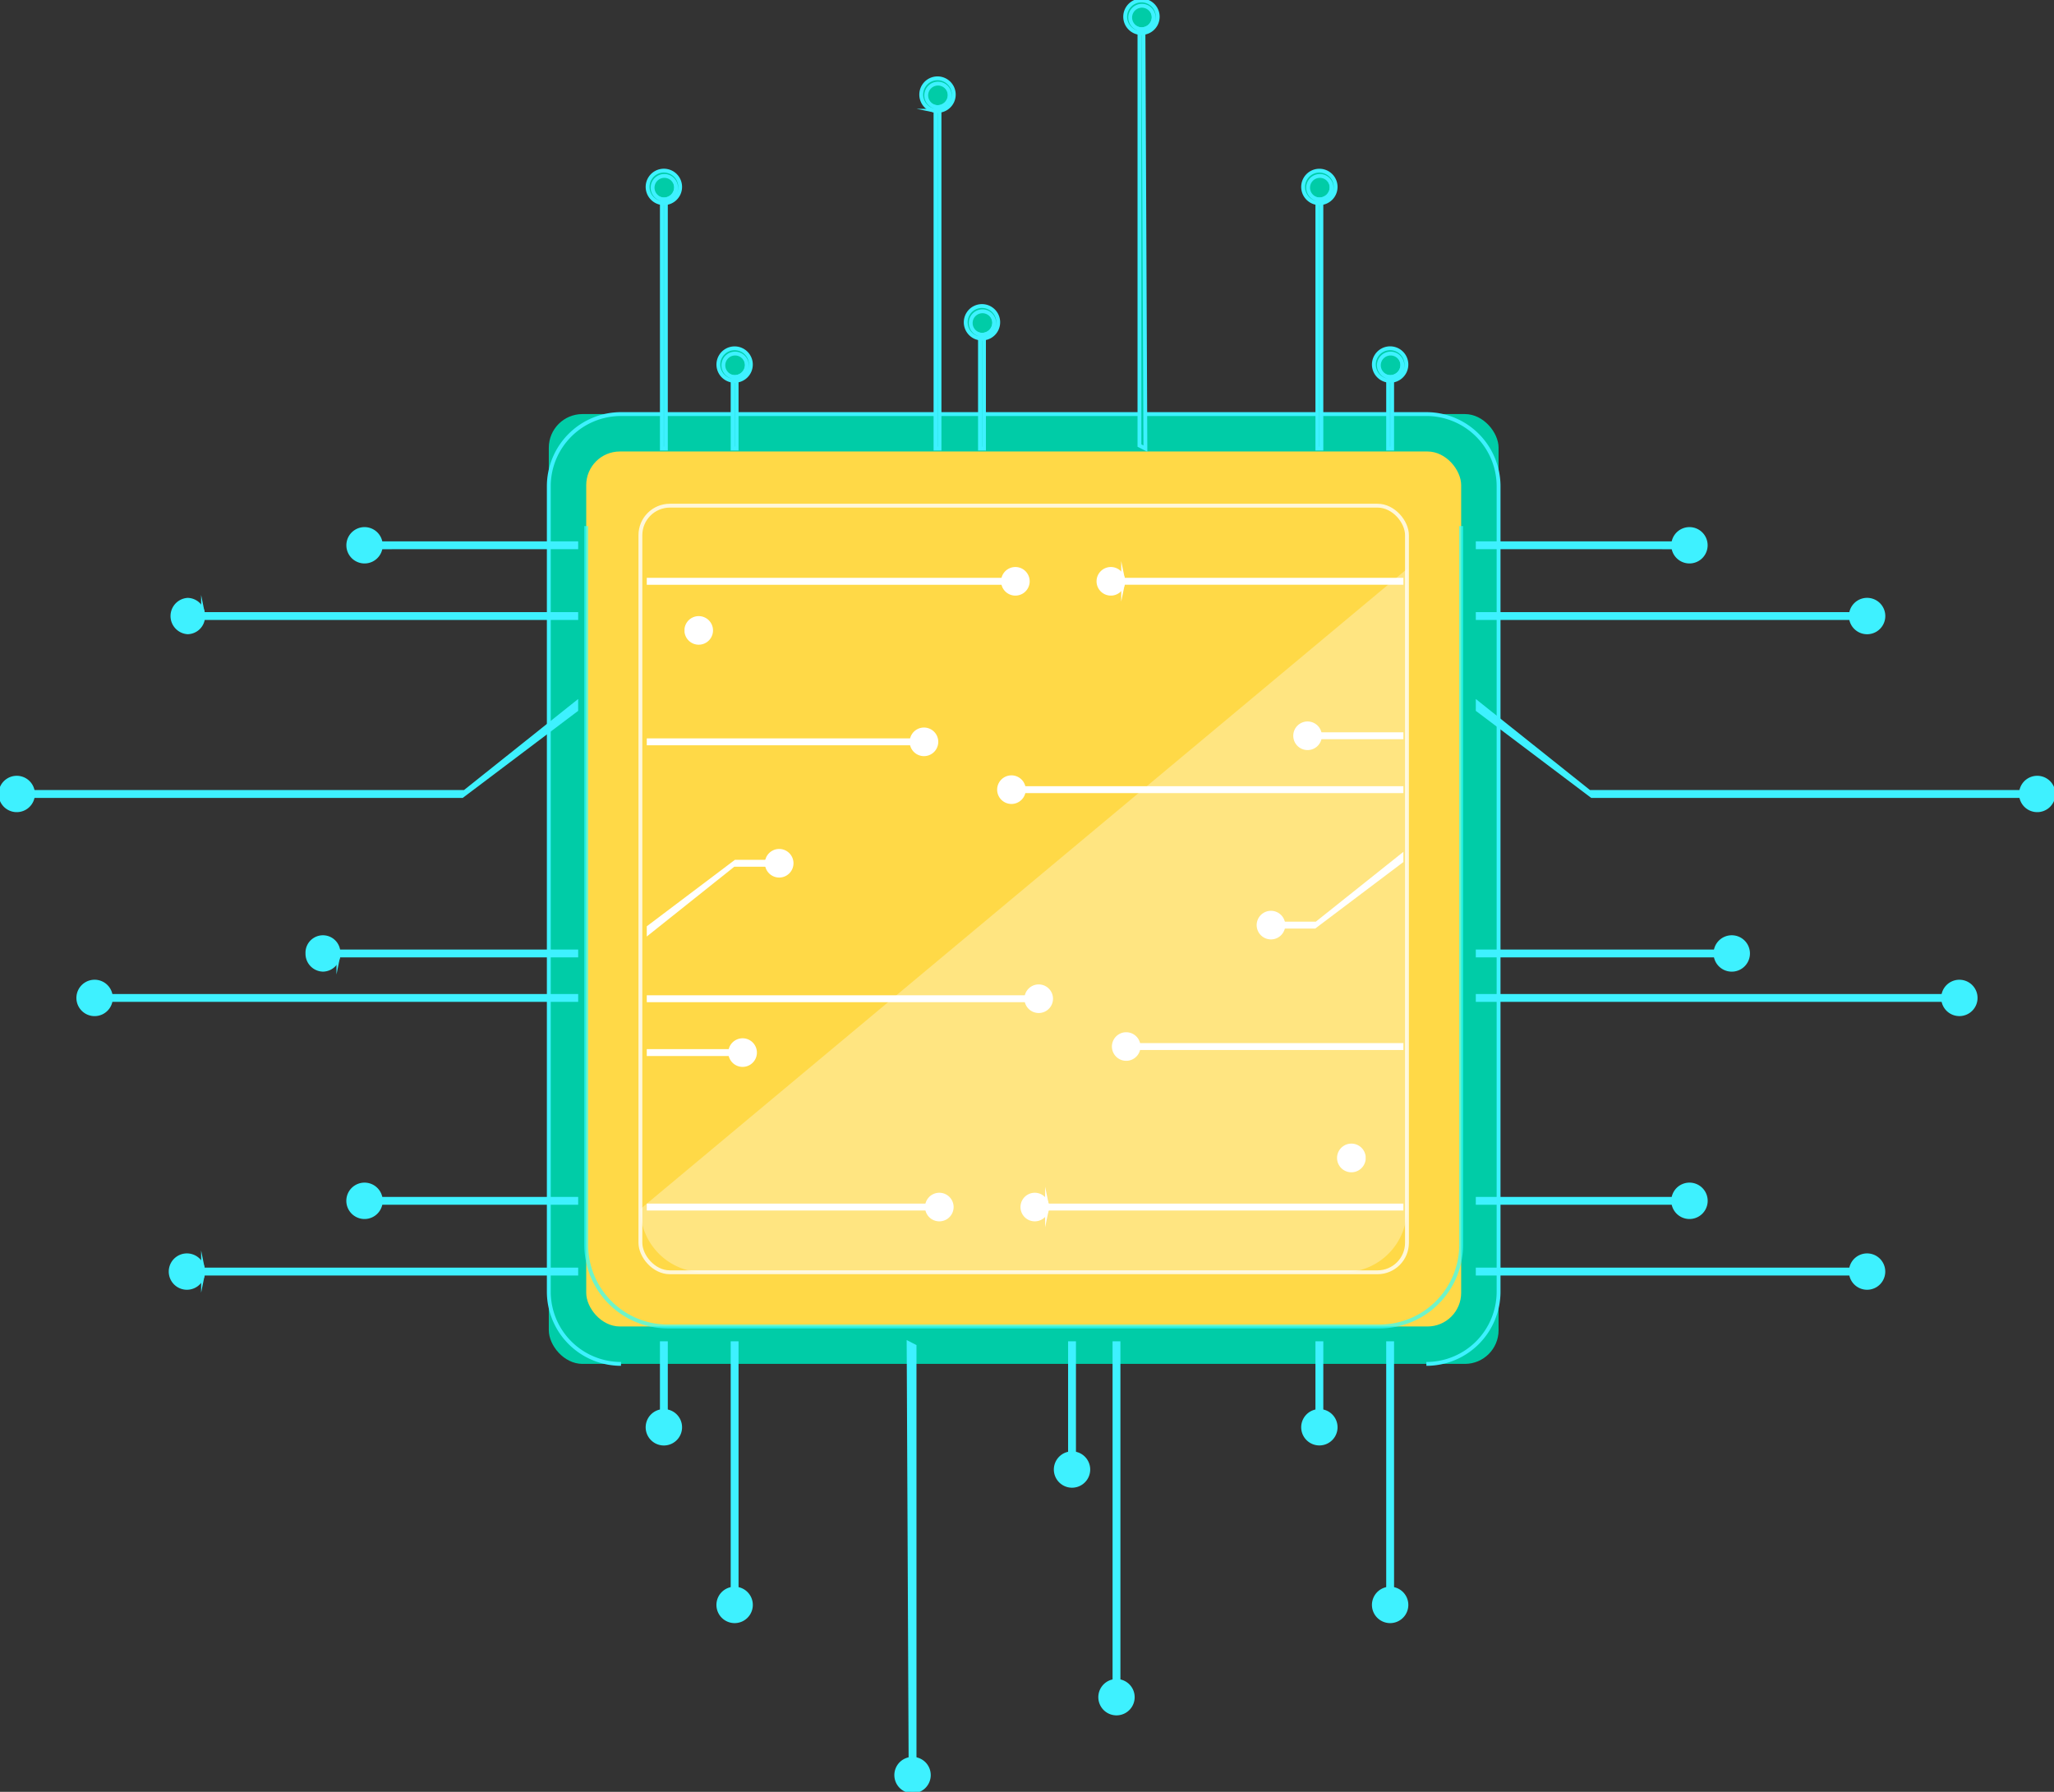 <svg xmlns="http://www.w3.org/2000/svg" width="479.83" height="418.561" viewBox="0 0 479.83 418.561">
  <rect x="0" y="0" width="479.83" height="418.561" fill="#333333" stroke="none"/>
  <g id="Grupo_54924" data-name="Grupo 54924" transform="translate(-239.011 -252.141)">
    <g id="Grupo_54913" data-name="Grupo 54913" transform="translate(367.215 348.866)">
      <rect id="Rectángulo_7303" data-name="Rectángulo 7303" width="221.874" height="221.874" rx="7.859" transform="translate(0.001)" fill="#00cca7"/>
      <path id="Trazado_103691" data-name="Trazado 103691" d="M315.848,519.315a16.87,16.87,0,0,1-16.872-16.87V314.312a16.87,16.87,0,0,1,16.872-16.87H503.981a16.87,16.87,0,0,1,16.87,16.87V502.445a16.87,16.87,0,0,1-16.87,16.87" transform="translate(-298.976 -297.441)" fill="none" stroke="#3ef1ff" stroke-miterlimit="10" stroke-width="0.901" opacity="0.997"/>
      <rect id="Rectángulo_7304" data-name="Rectángulo 7304" width="204.394" height="204.394" rx="7.859" transform="translate(8.741 8.74)" fill="#ffd947"/>
      <path id="Trazado_103692" data-name="Trazado 103692" d="M308.945,463.811a14.782,14.782,0,0,0,14.781,14.782H473.239a14.782,14.782,0,0,0,14.782-14.782V314.3Z" transform="translate(-287.546 -278.117)" fill="#ffe581"/>
      <path id="Trazado_103693" data-name="Trazado 103693" d="M507.441,309.632V477.513A19.085,19.085,0,0,1,488.356,496.6H322.133a19.085,19.085,0,0,1-19.085-19.085V309.632" transform="translate(-294.307 -283.464)" fill="none" stroke="#3ff" stroke-miterlimit="10" stroke-width="0.901" opacity="0.7"/>
      <rect id="Rectángulo_7305" data-name="Rectángulo 7305" width="179.076" height="179.076" rx="6.886" transform="translate(21.4 21.399)" fill="none" stroke="#fff" stroke-miterlimit="10" stroke-width="0.901" opacity="0.79"/>
    </g>
    <g id="Grupo_54915" data-name="Grupo 54915" transform="translate(239.462 375.725)">
      <path id="Trazado_103694" data-name="Trazado 103694" d="M276.079,356.855a2.331,2.331,0,0,0,0-.934h55.565v.934Z" transform="translate(-197.477 -257.248)" fill="#3ef1ff" stroke="#3ef1ff" stroke-miterlimit="10" stroke-width="0.901"/>
      <path id="Trazado_103695" data-name="Trazado 103695" d="M343.1,350.6H242.831a3.716,3.716,0,0,0,.045-.468,3.8,3.8,0,0,0-.045-.468H343.7l26.062-20.781v1.606Z" transform="translate(-235.599 -288.249)" fill="#3ef1ff" stroke="#3ef1ff" stroke-miterlimit="10" stroke-width="0.901"/>
      <path id="Trazado_103696" data-name="Trazado 103696" d="M261.349,320.137a2.331,2.331,0,0,0,0-.934h87.184v.934Z" transform="translate(-214.366 -299.349)" fill="#3ef1ff" stroke="#3ef1ff" stroke-miterlimit="10" stroke-width="0.901"/>
      <path id="Trazado_103697" data-name="Trazado 103697" d="M280.679,312.438a3.709,3.709,0,0,0,.045-.468,3.788,3.788,0,0,0-.045-.468h45.69v.936Z" transform="translate(-192.203 -308.179)" fill="#3ef1ff" stroke="#3ef1ff" stroke-miterlimit="10" stroke-width="0.901"/>
      <path id="Trazado_103698" data-name="Trazado 103698" d="M261.349,391.475a2.341,2.341,0,0,0,0-.936h87.184v.936Z" transform="translate(-214.366 -217.555)" fill="#3ef1ff" stroke="#3ef1ff" stroke-miterlimit="10" stroke-width="0.901"/>
      <path id="Trazado_103699" data-name="Trazado 103699" d="M280.679,383.773a2.434,2.434,0,0,0,0-.934h45.69v.934Z" transform="translate(-192.203 -226.384)" fill="#3ef1ff" stroke="#3ef1ff" stroke-miterlimit="10" stroke-width="0.901"/>
      <path id="Trazado_103700" data-name="Trazado 103700" d="M251.305,361.694a2.442,2.442,0,0,0,0-.934H360.05v.934Z" transform="translate(-225.883 -251.7)" fill="#3ef1ff" stroke="#3ef1ff" stroke-miterlimit="10" stroke-width="0.901"/>
      <g id="Grupo_54914" data-name="Grupo 54914">
        <path id="Trazado_103701" data-name="Trazado 103701" d="M280.469,316.1a2.86,2.86,0,1,1,2.741-2.857A2.8,2.8,0,0,1,280.469,316.1Z" transform="translate(-195.586 -309.455)" fill="#3ef1ff" stroke="#3ef1ff" stroke-miterlimit="10" stroke-width="0.901"/>
        <path id="Trazado_103702" data-name="Trazado 103702" d="M261.141,323.8a2.858,2.858,0,1,1,2.741-2.857A2.8,2.8,0,0,1,261.141,323.8Z" transform="translate(-217.75 -300.625)" fill="#3ef1ff" stroke="#3ef1ff" stroke-miterlimit="10" stroke-width="0.901"/>
        <path id="Trazado_103703" data-name="Trazado 103703" d="M251.1,365.361a2.86,2.86,0,1,1,2.741-2.857A2.8,2.8,0,0,1,251.1,365.361Z" transform="translate(-229.266 -252.976)" fill="#3ef1ff" stroke="#3ef1ff" stroke-miterlimit="10" stroke-width="0.901"/>
        <path id="Trazado_103704" data-name="Trazado 103704" d="M242.621,343.166a2.86,2.86,0,1,1,2.741-2.857A2.8,2.8,0,0,1,242.621,343.166Z" transform="translate(-238.983 -278.425)" fill="#3ef1ff" stroke="#3ef1ff" stroke-miterlimit="10" stroke-width="0.901"/>
        <path id="Trazado_103705" data-name="Trazado 103705" d="M280.469,387.438a2.858,2.858,0,1,1,2.741-2.855A2.8,2.8,0,0,1,280.469,387.438Z" transform="translate(-195.586 -227.66)" fill="#3ef1ff" stroke="#3ef1ff" stroke-miterlimit="10" stroke-width="0.901"/>
        <path id="Trazado_103706" data-name="Trazado 103706" d="M275.869,360.52a2.858,2.858,0,1,1,2.743-2.855A2.8,2.8,0,0,1,275.869,360.52Z" transform="translate(-200.861 -258.524)" fill="#3ef1ff" stroke="#3ef1ff" stroke-miterlimit="10" stroke-width="0.901"/>
        <path id="Trazado_103707" data-name="Trazado 103707" d="M261.141,395.14a2.86,2.86,0,1,1,2.741-2.857A2.8,2.8,0,0,1,261.141,395.14Z" transform="translate(-217.75 -218.831)" fill="#3ef1ff" stroke="#3ef1ff" stroke-miterlimit="10" stroke-width="0.901"/>
        <path id="Trazado_103708" data-name="Trazado 103708" d="M279.94,357.7h0a3.624,3.624,0,0,0-7.232.468,3.723,3.723,0,0,0,3.638,3.791,3.686,3.686,0,0,0,3.593-3.325h0Zm-.848.468a2.745,2.745,0,1,1-2.743-2.857A2.8,2.8,0,0,1,279.092,358.165Z" transform="translate(-201.34 -259.024)" fill="#3ef1ff" stroke="#3ef1ff" stroke-miterlimit="10" stroke-width="0.901"/>
        <path id="Trazado_103709" data-name="Trazado 103709" d="M276.08,356.855h0v-.934h0a2.331,2.331,0,0,1,0,.934Z" transform="translate(-197.478 -257.248)" fill="#3ef1ff" stroke="#3ef1ff" stroke-miterlimit="10" stroke-width="0.901"/>
        <path id="Trazado_103710" data-name="Trazado 103710" d="M246.29,340.34h.4a3.795,3.795,0,1,0,0,.936h-.4Zm-.449.468a2.744,2.744,0,1,1-2.741-2.857A2.8,2.8,0,0,1,245.842,340.808Z" transform="translate(-239.462 -278.924)" fill="#3ef1ff" stroke="#3ef1ff" stroke-miterlimit="10" stroke-width="0.901"/>
        <path id="Trazado_103711" data-name="Trazado 103711" d="M243.047,339.5h-.4v-.936h.4a3.793,3.793,0,0,1,.045.468A3.713,3.713,0,0,1,243.047,339.5Z" transform="translate(-235.815 -277.149)" fill="#3ef1ff" stroke="#3ef1ff" stroke-miterlimit="10" stroke-width="0.901"/>
        <path id="Trazado_103712" data-name="Trazado 103712" d="M265.21,320.979h0a3.685,3.685,0,0,0-3.591-3.325,3.8,3.8,0,0,0,0,7.584,3.685,3.685,0,0,0,3.591-3.325h0Zm-.848.466a2.744,2.744,0,1,1-2.741-2.855A2.8,2.8,0,0,1,264.362,321.445Z" transform="translate(-218.229 -301.125)" fill="#3ef1ff" stroke="#3ef1ff" stroke-miterlimit="10" stroke-width="0.901"/>
        <path id="Trazado_103713" data-name="Trazado 103713" d="M261.35,320.137h0V319.2h0a2.331,2.331,0,0,1,0,.934Z" transform="translate(-214.368 -299.349)" fill="#3ef1ff" stroke="#3ef1ff" stroke-miterlimit="10" stroke-width="0.901"/>
        <path id="Trazado_103714" data-name="Trazado 103714" d="M284.54,313.277h0a3.795,3.795,0,1,0,0,.936h0Zm-.85.468a2.744,2.744,0,1,1-2.741-2.857A2.8,2.8,0,0,1,283.69,313.745Z" transform="translate(-196.065 -309.954)" fill="#3ef1ff" stroke="#3ef1ff" stroke-miterlimit="10" stroke-width="0.901"/>
        <path id="Trazado_103715" data-name="Trazado 103715" d="M280.68,312.438h0V311.5h0a3.794,3.794,0,0,1,.045.468A3.715,3.715,0,0,1,280.68,312.438Z" transform="translate(-192.204 -308.179)" fill="#3ef1ff" stroke="#3ef1ff" stroke-miterlimit="10" stroke-width="0.901"/>
        <path id="Trazado_103716" data-name="Trazado 103716" d="M265.21,392.314h0a3.795,3.795,0,1,0,0,.936h0Zm-.848.468a2.745,2.745,0,1,1-2.741-2.857A2.8,2.8,0,0,1,264.362,392.782Z" transform="translate(-218.229 -219.33)" fill="#3ef1ff" stroke="#3ef1ff" stroke-miterlimit="10" stroke-width="0.901"/>
        <path id="Trazado_103717" data-name="Trazado 103717" d="M261.35,391.475h0v-.936h0a2.341,2.341,0,0,1,0,.936Z" transform="translate(-214.368 -217.555)" fill="#3ef1ff" stroke="#3ef1ff" stroke-miterlimit="10" stroke-width="0.901"/>
        <path id="Trazado_103718" data-name="Trazado 103718" d="M284.54,384.615h0a3.8,3.8,0,1,0,0,.934h0Zm-.85.468a2.744,2.744,0,1,1-2.741-2.857A2.8,2.8,0,0,1,283.69,385.083Z" transform="translate(-196.065 -228.16)" fill="#3ef1ff" stroke="#3ef1ff" stroke-miterlimit="10" stroke-width="0.901"/>
        <path id="Trazado_103719" data-name="Trazado 103719" d="M280.68,383.773h0v-.934h0a2.434,2.434,0,0,1,0,.934Z" transform="translate(-192.204 -226.384)" fill="#3ef1ff" stroke="#3ef1ff" stroke-miterlimit="10" stroke-width="0.901"/>
        <path id="Trazado_103720" data-name="Trazado 103720" d="M255.166,362.535h0a3.8,3.8,0,1,0,0,.934h0Zm-.85.468a2.744,2.744,0,1,1-2.741-2.857A2.8,2.8,0,0,1,254.316,363Z" transform="translate(-229.746 -253.475)" fill="#3ef1ff" stroke="#3ef1ff" stroke-miterlimit="10" stroke-width="0.901"/>
        <path id="Trazado_103721" data-name="Trazado 103721" d="M251.306,361.694h0v-.934h0a2.442,2.442,0,0,1,0,.934Z" transform="translate(-225.884 -251.7)" fill="#3ef1ff" stroke="#3ef1ff" stroke-miterlimit="10" stroke-width="0.901"/>
      </g>
    </g>
    <g id="Grupo_54917" data-name="Grupo 54917" transform="translate(584.221 375.725)">
      <path id="Trazado_103722" data-name="Trazado 103722" d="M455.634,356.855a2.441,2.441,0,0,1,0-.934H400.069v.934Z" transform="translate(-400.069 -257.248)" fill="#3ef1ff" stroke="#3ef1ff" stroke-miterlimit="10" stroke-width="0.901"/>
      <path id="Trazado_103723" data-name="Trazado 103723" d="M426.734,350.6H527.006a3.711,3.711,0,0,1-.045-.468,3.789,3.789,0,0,1,.045-.468H426.133l-26.064-20.781v1.606Z" transform="translate(-400.069 -288.249)" fill="#3ef1ff" stroke="#3ef1ff" stroke-miterlimit="10" stroke-width="0.901"/>
      <path id="Trazado_103724" data-name="Trazado 103724" d="M487.253,320.137a2.44,2.44,0,0,1,0-.934H400.069v.934Z" transform="translate(-400.069 -299.349)" fill="#3ef1ff" stroke="#3ef1ff" stroke-miterlimit="10" stroke-width="0.901"/>
      <path id="Trazado_103725" data-name="Trazado 103725" d="M445.762,312.438a3.7,3.7,0,0,1-.045-.468,3.782,3.782,0,0,1,.045-.468H400.069v.936Z" transform="translate(-400.069 -308.179)" fill="#3ef1ff" stroke="#3ef1ff" stroke-miterlimit="10" stroke-width="0.901"/>
      <path id="Trazado_103726" data-name="Trazado 103726" d="M487.253,391.475a2.452,2.452,0,0,1,0-.936H400.069v.936Z" transform="translate(-400.069 -217.555)" fill="#3ef1ff" stroke="#3ef1ff" stroke-miterlimit="10" stroke-width="0.901"/>
      <path id="Trazado_103727" data-name="Trazado 103727" d="M445.762,383.773a2.437,2.437,0,0,1,0-.934H400.069v.934Z" transform="translate(-400.069 -226.384)" fill="#3ef1ff" stroke="#3ef1ff" stroke-miterlimit="10" stroke-width="0.901"/>
      <path id="Trazado_103728" data-name="Trazado 103728" d="M508.816,361.694a2.442,2.442,0,0,1,0-.934H400.069v.934Z" transform="translate(-400.069 -251.7)" fill="#3ef1ff" stroke="#3ef1ff" stroke-miterlimit="10" stroke-width="0.901"/>
      <g id="Grupo_54916" data-name="Grupo 54916" transform="translate(45.648)">
        <path id="Trazado_103729" data-name="Trazado 103729" d="M424.494,316.1a2.859,2.859,0,1,0-2.743-2.857A2.8,2.8,0,0,0,424.494,316.1Z" transform="translate(-420.856 -309.455)" fill="#3ef1ff" stroke="#3ef1ff" stroke-miterlimit="10" stroke-width="0.901"/>
        <path id="Trazado_103730" data-name="Trazado 103730" d="M443.822,323.8a2.858,2.858,0,1,0-2.741-2.857A2.8,2.8,0,0,0,443.822,323.8Z" transform="translate(-398.692 -300.625)" fill="#3ef1ff" stroke="#3ef1ff" stroke-miterlimit="10" stroke-width="0.901"/>
        <path id="Trazado_103731" data-name="Trazado 103731" d="M453.867,365.361a2.86,2.86,0,1,0-2.741-2.857A2.8,2.8,0,0,0,453.867,365.361Z" transform="translate(-387.175 -252.976)" fill="#3ef1ff" stroke="#3ef1ff" stroke-miterlimit="10" stroke-width="0.901"/>
        <path id="Trazado_103732" data-name="Trazado 103732" d="M462.342,343.166a2.86,2.86,0,1,0-2.743-2.857A2.8,2.8,0,0,0,462.342,343.166Z" transform="translate(-377.459 -278.425)" fill="#3ef1ff" stroke="#3ef1ff" stroke-miterlimit="10" stroke-width="0.901"/>
        <path id="Trazado_103733" data-name="Trazado 103733" d="M424.494,387.438a2.858,2.858,0,1,0-2.743-2.855A2.8,2.8,0,0,0,424.494,387.438Z" transform="translate(-420.856 -227.66)" fill="#3ef1ff" stroke="#3ef1ff" stroke-miterlimit="10" stroke-width="0.901"/>
        <path id="Trazado_103734" data-name="Trazado 103734" d="M429.092,360.52a2.858,2.858,0,1,0-2.741-2.855A2.8,2.8,0,0,0,429.092,360.52Z" transform="translate(-415.582 -258.524)" fill="#3ef1ff" stroke="#3ef1ff" stroke-miterlimit="10" stroke-width="0.901"/>
        <path id="Trazado_103735" data-name="Trazado 103735" d="M443.822,395.14a2.86,2.86,0,1,0-2.741-2.857A2.8,2.8,0,0,0,443.822,395.14Z" transform="translate(-398.692 -218.831)" fill="#3ef1ff" stroke="#3ef1ff" stroke-miterlimit="10" stroke-width="0.901"/>
        <path id="Trazado_103736" data-name="Trazado 103736" d="M425.958,358.631h0a3.8,3.8,0,1,0,0-.934h0Zm3.589-3.323a2.858,2.858,0,1,1-2.741,2.857A2.8,2.8,0,0,1,429.547,355.308Z" transform="translate(-416.037 -259.024)" fill="#3ef1ff" stroke="#3ef1ff" stroke-miterlimit="10" stroke-width="0.901"/>
        <path id="Trazado_103737" data-name="Trazado 103737" d="M425.978,356.855h0v-.934h0a2.441,2.441,0,0,0,0,.934Z" transform="translate(-416.061 -257.248)" fill="#3ef1ff" stroke="#3ef1ff" stroke-miterlimit="10" stroke-width="0.901"/>
        <path id="Trazado_103738" data-name="Trazado 103738" d="M459.6,341.276h-.4a3.795,3.795,0,1,0,0-.936h.4Zm3.192-3.325a2.86,2.86,0,1,1-2.743,2.857A2.8,2.8,0,0,1,462.8,337.951Z" transform="translate(-377.913 -278.924)" fill="#3ef1ff" stroke="#3ef1ff" stroke-miterlimit="10" stroke-width="0.901"/>
        <path id="Trazado_103739" data-name="Trazado 103739" d="M459.227,339.5h.4v-.936h-.4a3.8,3.8,0,0,0-.045.468A3.716,3.716,0,0,0,459.227,339.5Z" transform="translate(-377.938 -277.149)" fill="#3ef1ff" stroke="#3ef1ff" stroke-miterlimit="10" stroke-width="0.901"/>
        <path id="Trazado_103740" data-name="Trazado 103740" d="M440.688,321.913h0a3.8,3.8,0,1,0,0-.934h0Zm3.589-3.323a2.858,2.858,0,1,1-2.741,2.855A2.8,2.8,0,0,1,444.277,318.59Z" transform="translate(-399.147 -301.125)" fill="#3ef1ff" stroke="#3ef1ff" stroke-miterlimit="10" stroke-width="0.901"/>
        <path id="Trazado_103741" data-name="Trazado 103741" d="M440.708,320.137h0V319.2h0a2.44,2.44,0,0,0,0,.934Z" transform="translate(-399.171 -299.349)" fill="#3ef1ff" stroke="#3ef1ff" stroke-miterlimit="10" stroke-width="0.901"/>
        <path id="Trazado_103742" data-name="Trazado 103742" d="M421.357,314.213h0a3.795,3.795,0,1,0,0-.936h0Zm3.591-3.325a2.859,2.859,0,1,1-2.743,2.857A2.8,2.8,0,0,1,424.948,310.888Z" transform="translate(-421.31 -309.954)" fill="#3ef1ff" stroke="#3ef1ff" stroke-miterlimit="10" stroke-width="0.901"/>
        <path id="Trazado_103743" data-name="Trazado 103743" d="M421.379,312.438h0V311.5h0a3.782,3.782,0,0,0-.045.468A3.7,3.7,0,0,0,421.379,312.438Z" transform="translate(-421.334 -308.179)" fill="#3ef1ff" stroke="#3ef1ff" stroke-miterlimit="10" stroke-width="0.901"/>
        <path id="Trazado_103744" data-name="Trazado 103744" d="M440.688,393.25h0a3.795,3.795,0,1,0,0-.936h0Zm3.589-3.325a2.86,2.86,0,1,1-2.741,2.857A2.8,2.8,0,0,1,444.277,389.925Z" transform="translate(-399.147 -219.33)" fill="#3ef1ff" stroke="#3ef1ff" stroke-miterlimit="10" stroke-width="0.901"/>
        <path id="Trazado_103745" data-name="Trazado 103745" d="M440.708,391.475h0v-.936h0a2.452,2.452,0,0,0,0,.936Z" transform="translate(-399.171 -217.555)" fill="#3ef1ff" stroke="#3ef1ff" stroke-miterlimit="10" stroke-width="0.901"/>
        <path id="Trazado_103746" data-name="Trazado 103746" d="M421.357,385.549h0a3.8,3.8,0,1,0,0-.934h0Zm3.591-3.323a2.858,2.858,0,1,1-2.743,2.857A2.8,2.8,0,0,1,424.948,382.226Z" transform="translate(-421.31 -228.16)" fill="#3ef1ff" stroke="#3ef1ff" stroke-miterlimit="10" stroke-width="0.901"/>
        <path id="Trazado_103747" data-name="Trazado 103747" d="M421.379,383.773h0v-.934h0a2.437,2.437,0,0,0,0,.934Z" transform="translate(-421.334 -226.384)" fill="#3ef1ff" stroke="#3ef1ff" stroke-miterlimit="10" stroke-width="0.901"/>
        <path id="Trazado_103748" data-name="Trazado 103748" d="M450.731,363.469h0a3.794,3.794,0,1,0,0-.934h0Zm3.591-3.323A2.86,2.86,0,1,1,451.581,363,2.8,2.8,0,0,1,454.322,360.146Z" transform="translate(-387.63 -253.475)" fill="#3ef1ff" stroke="#3ef1ff" stroke-miterlimit="10" stroke-width="0.901"/>
        <path id="Trazado_103749" data-name="Trazado 103749" d="M450.753,361.694h0v-.934h0a2.44,2.44,0,0,0,0,.934Z" transform="translate(-387.654 -251.7)" fill="#3ef1ff" stroke="#3ef1ff" stroke-miterlimit="10" stroke-width="0.901"/>
      </g>
    </g>
    <g id="Grupo_54919" data-name="Grupo 54919" transform="translate(390.304 252.592)">
      <path id="Trazado_103750" data-name="Trazado 103750" d="M345.9,289.209a3.728,3.728,0,0,0,.468.045,3.805,3.805,0,0,0,.468-.045v25.738H345.9Z" transform="translate(-268.263 -210.607)" fill="#00cca7" stroke="#3ef1ff" stroke-miterlimit="10" stroke-width="0.901"/>
      <path id="Trazado_103751" data-name="Trazado 103751" d="M363.255,352.361v-96.4a2.441,2.441,0,0,0,.934,0l.453,97.108Z" transform="translate(-248.362 -248.729)" fill="#00cca7" stroke="#3ef1ff" stroke-miterlimit="10" stroke-width="0.901"/>
      <path id="Trazado_103752" data-name="Trazado 103752" d="M382.617,274.479a3.793,3.793,0,0,0,.468.045,3.716,3.716,0,0,0,.468-.045v57.357h-.936Z" transform="translate(-226.162 -227.496)" fill="#00cca7" stroke="#3ef1ff" stroke-miterlimit="10" stroke-width="0.901"/>
      <path id="Trazado_103753" data-name="Trazado 103753" d="M390.318,293.809a2.441,2.441,0,0,0,.934,0v15.863h-.934Z" transform="translate(-217.332 -205.333)" fill="#00cca7" stroke="#3ef1ff" stroke-miterlimit="10" stroke-width="0.901"/>
      <path id="Trazado_103754" data-name="Trazado 103754" d="M311.281,274.479a2.442,2.442,0,0,0,.934,0v57.357h-.934Z" transform="translate(-307.956 -227.496)" fill="#00cca7" stroke="#3ef1ff" stroke-miterlimit="10" stroke-width="0.901"/>
      <path id="Trazado_103755" data-name="Trazado 103755" d="M318.981,293.809a2.44,2.44,0,0,0,.934,0v15.863h-.934Z" transform="translate(-299.127 -205.333)" fill="#00cca7" stroke="#3ef1ff" stroke-miterlimit="10" stroke-width="0.901"/>
      <path id="Trazado_103756" data-name="Trazado 103756" d="M341.06,264.434a2.331,2.331,0,0,0,.934,0v78.92h-.934Z" transform="translate(-273.811 -239.014)" fill="#00cca7" stroke="#3ef1ff" stroke-miterlimit="10" stroke-width="0.901"/>
      <g id="Grupo_54918" data-name="Grupo 54918">
        <path id="Trazado_103757" data-name="Trazado 103757" d="M389.205,293.6a2.858,2.858,0,1,1,2.855,2.741A2.8,2.8,0,0,1,389.205,293.6Z" transform="translate(-218.608 -208.717)" fill="#00cca7" stroke="#3ef1ff" stroke-miterlimit="10" stroke-width="0.901"/>
        <path id="Trazado_103758" data-name="Trazado 103758" d="M381.5,274.269a2.86,2.86,0,1,1,2.857,2.741A2.8,2.8,0,0,1,381.5,274.269Z" transform="translate(-227.438 -230.88)" fill="#00cca7" stroke="#3ef1ff" stroke-miterlimit="10" stroke-width="0.901"/>
        <path id="Trazado_103759" data-name="Trazado 103759" d="M339.947,264.226a2.858,2.858,0,1,1,2.857,2.741A2.8,2.8,0,0,1,339.947,264.226Z" transform="translate(-275.087 -242.398)" fill="#00cca7" stroke="#3ef1ff" stroke-miterlimit="10" stroke-width="0.901"/>
        <path id="Trazado_103760" data-name="Trazado 103760" d="M362.141,255.751A2.86,2.86,0,1,1,365,258.492,2.8,2.8,0,0,1,362.141,255.751Z" transform="translate(-249.64 -252.113)" fill="#00cca7" stroke="#3ef1ff" stroke-miterlimit="10" stroke-width="0.901"/>
        <path id="Trazado_103761" data-name="Trazado 103761" d="M317.868,293.6a2.86,2.86,0,1,1,2.857,2.741A2.8,2.8,0,0,1,317.868,293.6Z" transform="translate(-300.403 -208.717)" fill="#00cca7" stroke="#3ef1ff" stroke-miterlimit="10" stroke-width="0.901"/>
        <path id="Trazado_103762" data-name="Trazado 103762" d="M344.786,289a2.86,2.86,0,1,1,2.857,2.741A2.8,2.8,0,0,1,344.786,289Z" transform="translate(-269.539 -213.991)" fill="#00cca7" stroke="#3ef1ff" stroke-miterlimit="10" stroke-width="0.901"/>
        <path id="Trazado_103763" data-name="Trazado 103763" d="M310.168,274.269a2.858,2.858,0,1,1,2.855,2.741A2.8,2.8,0,0,1,310.168,274.269Z" transform="translate(-309.232 -230.88)" fill="#00cca7" stroke="#3ef1ff" stroke-miterlimit="10" stroke-width="0.901"/>
        <path id="Trazado_103764" data-name="Trazado 103764" d="M348.61,293.07v0a3.795,3.795,0,1,0-.936,0v0Zm-.468-.85A2.744,2.744,0,1,1,351,289.479,2.8,2.8,0,0,1,348.142,292.22Z" transform="translate(-270.038 -214.47)" fill="#00cca7" stroke="#3ef1ff" stroke-miterlimit="10" stroke-width="0.901"/>
        <path id="Trazado_103765" data-name="Trazado 103765" d="M345.9,289.21v0h.936v0a3.805,3.805,0,0,1-.468.045A3.728,3.728,0,0,1,345.9,289.21Z" transform="translate(-268.263 -210.608)" fill="#00cca7" stroke="#3ef1ff" stroke-miterlimit="10" stroke-width="0.901"/>
        <path id="Trazado_103766" data-name="Trazado 103766" d="M365.965,259.42v.4a3.8,3.8,0,1,0-.934,0v-.4Zm-.468-.449a2.744,2.744,0,1,1,2.857-2.741A2.8,2.8,0,0,1,365.5,258.972Z" transform="translate(-250.139 -252.592)" fill="#00cca7" stroke="#3ef1ff" stroke-miterlimit="10" stroke-width="0.901"/>
        <path id="Trazado_103767" data-name="Trazado 103767" d="M363.255,256.177v-.4h.934v.4a2.441,2.441,0,0,1-.934,0Z" transform="translate(-248.362 -248.945)" fill="#00cca7" stroke="#3ef1ff" stroke-miterlimit="10" stroke-width="0.901"/>
        <path id="Trazado_103768" data-name="Trazado 103768" d="M385.328,278.34v0a3.795,3.795,0,1,0-.936,0v0Zm-.468-.85a2.744,2.744,0,1,1,2.857-2.741A2.8,2.8,0,0,1,384.86,277.49Z" transform="translate(-227.937 -231.359)" fill="#00cca7" stroke="#3ef1ff" stroke-miterlimit="10" stroke-width="0.901"/>
        <path id="Trazado_103769" data-name="Trazado 103769" d="M382.617,274.48v0h.936v0a3.716,3.716,0,0,1-.468.045A3.793,3.793,0,0,1,382.617,274.48Z" transform="translate(-226.162 -227.497)" fill="#00cca7" stroke="#3ef1ff" stroke-miterlimit="10" stroke-width="0.901"/>
        <path id="Trazado_103770" data-name="Trazado 103770" d="M393.028,297.668v0a3.8,3.8,0,1,0-.934,0v0Zm-.468-.848a2.745,2.745,0,1,1,2.857-2.741A2.8,2.8,0,0,1,392.56,296.82Z" transform="translate(-219.108 -209.195)" fill="#00cca7" stroke="#3ef1ff" stroke-miterlimit="10" stroke-width="0.901"/>
        <path id="Trazado_103771" data-name="Trazado 103771" d="M390.318,293.811v0h.934v0a2.442,2.442,0,0,1-.934,0Z" transform="translate(-217.332 -205.335)" fill="#00cca7" stroke="#3ef1ff" stroke-miterlimit="10" stroke-width="0.901"/>
        <path id="Trazado_103772" data-name="Trazado 103772" d="M313.991,278.34v0a3.8,3.8,0,1,0-.934,0v0Zm-.468-.85a2.744,2.744,0,1,1,2.857-2.741A2.8,2.8,0,0,1,313.523,277.49Z" transform="translate(-309.732 -231.359)" fill="#00cca7" stroke="#3ef1ff" stroke-miterlimit="10" stroke-width="0.901"/>
        <path id="Trazado_103773" data-name="Trazado 103773" d="M311.281,274.48v0h.934v0a2.442,2.442,0,0,1-.934,0Z" transform="translate(-307.956 -227.497)" fill="#00cca7" stroke="#3ef1ff" stroke-miterlimit="10" stroke-width="0.901"/>
        <path id="Trazado_103774" data-name="Trazado 103774" d="M321.69,297.668v0a3.794,3.794,0,1,0-.934,0v0Zm-.466-.848a2.745,2.745,0,1,1,2.857-2.741A2.8,2.8,0,0,1,321.224,296.82Z" transform="translate(-300.902 -209.195)" fill="#00cca7" stroke="#3ef1ff" stroke-miterlimit="10" stroke-width="0.901"/>
        <path id="Trazado_103775" data-name="Trazado 103775" d="M318.981,293.811v0h.934v0a2.442,2.442,0,0,1-.934,0Z" transform="translate(-299.127 -205.335)" fill="#00cca7" stroke="#3ef1ff" stroke-miterlimit="10" stroke-width="0.901"/>
        <path id="Trazado_103776" data-name="Trazado 103776" d="M343.77,268.295v0a3.8,3.8,0,1,0-.934,0v0Zm-.466-.848a2.745,2.745,0,1,1,2.855-2.741A2.8,2.8,0,0,1,343.3,267.447Z" transform="translate(-275.587 -242.877)" fill="#00cca7" stroke="#3ef1ff" stroke-miterlimit="10" stroke-width="0.901"/>
        <path id="Trazado_103777" data-name="Trazado 103777" d="M341.06,264.435v0h.934v0a2.331,2.331,0,0,1-.934,0Z" transform="translate(-273.811 -239.015)" fill="#00cca7" stroke="#3ef1ff" stroke-miterlimit="10" stroke-width="0.901"/>
      </g>
    </g>
    <g id="Grupo_54921" data-name="Grupo 54921" transform="translate(390.304 565.91)">
      <path id="Trazado_103778" data-name="Trazado 103778" d="M356.635,424.292a3.787,3.787,0,0,0-.468-.047,3.7,3.7,0,0,0-.468.047v-25.74h.936Z" transform="translate(-257.026 -398.552)" fill="#3ef1ff" stroke="#3ef1ff" stroke-miterlimit="10" stroke-width="0.901"/>
      <path id="Trazado_103779" data-name="Trazado 103779" d="M339.52,399.263v96.4a2.441,2.441,0,0,0-.934,0l-.453-97.11Z" transform="translate(-277.167 -398.552)" fill="#3ef1ff" stroke="#3ef1ff" stroke-miterlimit="10" stroke-width="0.901"/>
      <path id="Trazado_103780" data-name="Trazado 103780" d="M319.915,455.911a2.44,2.44,0,0,0-.934,0V398.552h.934Z" transform="translate(-299.127 -398.552)" fill="#3ef1ff" stroke="#3ef1ff" stroke-miterlimit="10" stroke-width="0.901"/>
      <path id="Trazado_103781" data-name="Trazado 103781" d="M312.215,414.418a2.442,2.442,0,0,0-.934,0V398.552h.934Z" transform="translate(-307.956 -398.552)" fill="#3ef1ff" stroke="#3ef1ff" stroke-miterlimit="10" stroke-width="0.901"/>
      <path id="Trazado_103782" data-name="Trazado 103782" d="M391.252,455.911a2.441,2.441,0,0,0-.934,0V398.552h.934Z" transform="translate(-217.332 -398.552)" fill="#3ef1ff" stroke="#3ef1ff" stroke-miterlimit="10" stroke-width="0.901"/>
      <path id="Trazado_103783" data-name="Trazado 103783" d="M383.553,414.418a3.716,3.716,0,0,0-.468-.045,3.793,3.793,0,0,0-.468.045V398.552h.936Z" transform="translate(-226.162 -398.552)" fill="#3ef1ff" stroke="#3ef1ff" stroke-miterlimit="10" stroke-width="0.901"/>
      <path id="Trazado_103784" data-name="Trazado 103784" d="M361.474,477.472a4.153,4.153,0,0,0-.468-.045,4.2,4.2,0,0,0-.468.045v-78.92h.936Z" transform="translate(-251.478 -398.552)" fill="#3ef1ff" stroke="#3ef1ff" stroke-miterlimit="10" stroke-width="0.901"/>
      <g id="Grupo_54920" data-name="Grupo 54920" transform="translate(0 15.82)">
        <path id="Trazado_103785" data-name="Trazado 103785" d="M315.88,409.081a2.858,2.858,0,1,1-2.857-2.741A2.8,2.8,0,0,1,315.88,409.081Z" transform="translate(-309.232 -405.443)" fill="#3ef1ff" stroke="#3ef1ff" stroke-miterlimit="10" stroke-width="0.901"/>
        <path id="Trazado_103786" data-name="Trazado 103786" d="M323.582,428.412a2.859,2.859,0,1,1-2.857-2.743A2.8,2.8,0,0,1,323.582,428.412Z" transform="translate(-300.403 -383.28)" fill="#3ef1ff" stroke="#3ef1ff" stroke-miterlimit="10" stroke-width="0.901"/>
        <path id="Trazado_103787" data-name="Trazado 103787" d="M365.139,438.455a2.86,2.86,0,1,1-2.857-2.741A2.806,2.806,0,0,1,365.139,438.455Z" transform="translate(-252.754 -371.762)" fill="#3ef1ff" stroke="#3ef1ff" stroke-miterlimit="10" stroke-width="0.901"/>
        <path id="Trazado_103788" data-name="Trazado 103788" d="M342.943,446.929a2.858,2.858,0,1,1-2.857-2.741A2.8,2.8,0,0,1,342.943,446.929Z" transform="translate(-278.202 -362.046)" fill="#3ef1ff" stroke="#3ef1ff" stroke-miterlimit="10" stroke-width="0.901"/>
        <path id="Trazado_103789" data-name="Trazado 103789" d="M387.218,409.081a2.86,2.86,0,1,1-2.857-2.741A2.8,2.8,0,0,1,387.218,409.081Z" transform="translate(-227.438 -405.443)" fill="#3ef1ff" stroke="#3ef1ff" stroke-miterlimit="10" stroke-width="0.901"/>
        <path id="Trazado_103790" data-name="Trazado 103790" d="M360.3,413.682a2.858,2.858,0,1,1-2.855-2.743A2.8,2.8,0,0,1,360.3,413.682Z" transform="translate(-258.302 -400.169)" fill="#3ef1ff" stroke="#3ef1ff" stroke-miterlimit="10" stroke-width="0.901"/>
        <path id="Trazado_103791" data-name="Trazado 103791" d="M394.917,428.412a2.858,2.858,0,1,1-2.857-2.743A2.8,2.8,0,0,1,394.917,428.412Z" transform="translate(-218.608 -383.28)" fill="#3ef1ff" stroke="#3ef1ff" stroke-miterlimit="10" stroke-width="0.901"/>
        <path id="Trazado_103792" data-name="Trazado 103792" d="M357.475,410.545v0a3.795,3.795,0,1,0,.936,0v0Zm.468.848a2.745,2.745,0,1,1-2.857,2.743A2.8,2.8,0,0,1,357.943,411.393Z" transform="translate(-258.802 -400.624)" fill="#3ef1ff" stroke="#3ef1ff" stroke-miterlimit="10" stroke-width="0.901"/>
        <path id="Trazado_103793" data-name="Trazado 103793" d="M356.635,410.568v0H355.7v0a3.7,3.7,0,0,1,.468-.047A3.787,3.787,0,0,1,356.635,410.568Z" transform="translate(-257.026 -400.649)" fill="#3ef1ff" stroke="#3ef1ff" stroke-miterlimit="10" stroke-width="0.901"/>
        <path id="Trazado_103794" data-name="Trazado 103794" d="M340.12,444.195v-.4a3.8,3.8,0,1,0,.934,0v.4Zm.466.449a2.743,2.743,0,1,1-2.855,2.741A2.8,2.8,0,0,1,340.586,444.643Z" transform="translate(-278.702 -362.501)" fill="#3ef1ff" stroke="#3ef1ff" stroke-miterlimit="10" stroke-width="0.901"/>
        <path id="Trazado_103795" data-name="Trazado 103795" d="M339.278,443.815v.4h-.934v-.4a2.44,2.44,0,0,1,.934,0Z" transform="translate(-276.926 -362.525)" fill="#3ef1ff" stroke="#3ef1ff" stroke-miterlimit="10" stroke-width="0.901"/>
        <path id="Trazado_103796" data-name="Trazado 103796" d="M320.756,425.275v0a3.8,3.8,0,1,0,.934,0v0Zm.468.848a2.745,2.745,0,1,1-2.857,2.743A2.8,2.8,0,0,1,321.224,426.123Z" transform="translate(-300.902 -383.734)" fill="#3ef1ff" stroke="#3ef1ff" stroke-miterlimit="10" stroke-width="0.901"/>
        <path id="Trazado_103797" data-name="Trazado 103797" d="M319.915,425.3v0h-.934v0a2.44,2.44,0,0,1,.934,0Z" transform="translate(-299.127 -383.758)" fill="#3ef1ff" stroke="#3ef1ff" stroke-miterlimit="10" stroke-width="0.901"/>
        <path id="Trazado_103798" data-name="Trazado 103798" d="M313.057,405.945v0a3.8,3.8,0,1,0,.934,0v0Zm.466.85a2.744,2.744,0,1,1-2.855,2.741A2.8,2.8,0,0,1,313.523,406.8Z" transform="translate(-309.732 -405.898)" fill="#3ef1ff" stroke="#3ef1ff" stroke-miterlimit="10" stroke-width="0.901"/>
        <path id="Trazado_103799" data-name="Trazado 103799" d="M312.215,405.967v0h-.934v0a2.44,2.44,0,0,1,.934,0Z" transform="translate(-307.956 -405.922)" fill="#3ef1ff" stroke="#3ef1ff" stroke-miterlimit="10" stroke-width="0.901"/>
        <path id="Trazado_103800" data-name="Trazado 103800" d="M392.094,425.275v0a3.8,3.8,0,1,0,.934,0v0Zm.466.848a2.745,2.745,0,1,1-2.855,2.743A2.8,2.8,0,0,1,392.56,426.123Z" transform="translate(-219.108 -383.734)" fill="#3ef1ff" stroke="#3ef1ff" stroke-miterlimit="10" stroke-width="0.901"/>
        <path id="Trazado_103801" data-name="Trazado 103801" d="M391.252,425.3v0h-.934v0a2.441,2.441,0,0,1,.934,0Z" transform="translate(-217.332 -383.758)" fill="#3ef1ff" stroke="#3ef1ff" stroke-miterlimit="10" stroke-width="0.901"/>
        <path id="Trazado_103802" data-name="Trazado 103802" d="M384.392,405.945v0a3.795,3.795,0,1,0,.936,0v0Zm.468.85A2.744,2.744,0,1,1,382,409.536,2.8,2.8,0,0,1,384.86,406.8Z" transform="translate(-227.937 -405.898)" fill="#3ef1ff" stroke="#3ef1ff" stroke-miterlimit="10" stroke-width="0.901"/>
        <path id="Trazado_103803" data-name="Trazado 103803" d="M383.553,405.967v0h-.936v0a3.793,3.793,0,0,1,.468-.045A3.716,3.716,0,0,1,383.553,405.967Z" transform="translate(-226.162 -405.922)" fill="#3ef1ff" stroke="#3ef1ff" stroke-miterlimit="10" stroke-width="0.901"/>
        <path id="Trazado_103804" data-name="Trazado 103804" d="M362.313,435.319v0a3.795,3.795,0,1,0,.936,0v0Zm.468.85a2.745,2.745,0,1,1-2.857,2.741A2.8,2.8,0,0,1,362.781,436.169Z" transform="translate(-253.253 -372.218)" fill="#3ef1ff" stroke="#3ef1ff" stroke-miterlimit="10" stroke-width="0.901"/>
        <path id="Trazado_103805" data-name="Trazado 103805" d="M361.474,435.341v0h-.936v0a4.212,4.212,0,0,1,.468-.045A4.16,4.16,0,0,1,361.474,435.341Z" transform="translate(-251.478 -372.242)" fill="#3ef1ff" stroke="#3ef1ff" stroke-miterlimit="10" stroke-width="0.901"/>
      </g>
    </g>
    <g id="Grupo_54922" data-name="Grupo 54922" transform="translate(472.658 385.046)">
      <path id="Trazado_103806" data-name="Trazado 103806" d="M378.744,356.389a2.176,2.176,0,1,1,2.086-2.174A2.134,2.134,0,0,1,378.744,356.389Z" transform="translate(-315.35 -271.019)" fill="#fff" stroke="#fff" stroke-miterlimit="10" stroke-width="0.901"/>
      <path id="Trazado_103807" data-name="Trazado 103807" d="M382.728,335.787a2.177,2.177,0,1,1,2.087-2.174A2.137,2.137,0,0,1,382.728,335.787Z" transform="translate(-310.784 -294.643)" fill="#fff" stroke="#fff" stroke-miterlimit="10" stroke-width="0.901"/>
      <path id="Trazado_103808" data-name="Trazado 103808" d="M350.5,341.648a2.176,2.176,0,1,1,2.087-2.174A2.134,2.134,0,0,1,350.5,341.648Z" transform="translate(-347.732 -287.921)" fill="#fff" stroke="#fff" stroke-miterlimit="10" stroke-width="0.901"/>
      <path id="Trazado_103809" data-name="Trazado 103809" d="M353.042,387.072a2.177,2.177,0,1,1,2.086-2.177A2.136,2.136,0,0,1,353.042,387.072Z" transform="translate(-344.82 -235.84)" fill="#fff" stroke="#fff" stroke-miterlimit="10" stroke-width="0.901"/>
      <path id="Trazado_103810" data-name="Trazado 103810" d="M361.319,318.977a2.176,2.176,0,1,1,2.086-2.175A2.135,2.135,0,0,1,361.319,318.977Z" transform="translate(-335.33 -313.915)" fill="#fff" stroke="#fff" stroke-miterlimit="10" stroke-width="0.901"/>
      <path id="Trazado_103811" data-name="Trazado 103811" d="M387.5,381.727a2.176,2.176,0,1,1,2.087-2.174A2.134,2.134,0,0,1,387.5,381.727Z" transform="translate(-305.308 -241.966)" fill="#fff" stroke="#fff" stroke-miterlimit="10" stroke-width="0.901"/>
      <path id="Trazado_103812" data-name="Trazado 103812" d="M362.988,369.6a2.176,2.176,0,1,1,2.089-2.174A2.135,2.135,0,0,1,362.988,369.6Z" transform="translate(-333.415 -255.869)" fill="#fff" stroke="#fff" stroke-miterlimit="10" stroke-width="0.901"/>
      <path id="Trazado_103813" data-name="Trazado 103813" d="M363.149,366.813a1.863,1.863,0,0,0,0-.713h61.436v.713Z" transform="translate(-330.838 -254.897)" fill="#fff" stroke="#fff" stroke-miterlimit="10" stroke-width="0.901"/>
      <path id="Trazado_103814" data-name="Trazado 103814" d="M366.088,367.452h0a2.888,2.888,0,1,0,0,.713h0Zm-.646.356a2.089,2.089,0,1,1-2.089-2.174A2.135,2.135,0,0,1,365.442,367.808Z" transform="translate(-333.779 -256.249)" fill="#fff" stroke="#fff" stroke-miterlimit="10" stroke-width="0.901"/>
      <path id="Trazado_103815" data-name="Trazado 103815" d="M363.15,366.813h0V366.1h0a1.861,1.861,0,0,1,0,.713Z" transform="translate(-330.839 -254.897)" fill="#fff" stroke="#fff" stroke-miterlimit="10" stroke-width="0.901"/>
      <path id="Trazado_103816" data-name="Trazado 103816" d="M386.221,362.05H378.9a1.866,1.866,0,0,0,0-.713h7.775l19.843-15.82v1.221Z" transform="translate(-312.775 -278.498)" fill="#fff" stroke="#fff" stroke-miterlimit="10" stroke-width="0.901"/>
      <path id="Trazado_103817" data-name="Trazado 103817" d="M381.537,354.239h.307a2.89,2.89,0,1,0,0,.713h-.307Zm-.341.356a2.088,2.088,0,1,1-2.087-2.175A2.134,2.134,0,0,1,381.2,354.6Z" transform="translate(-315.716 -271.399)" fill="#fff" stroke="#fff" stroke-miterlimit="10" stroke-width="0.901"/>
      <path id="Trazado_103818" data-name="Trazado 103818" d="M379.067,353.6h-.307v-.713h.307a1.865,1.865,0,0,1,0,.713Z" transform="translate(-312.939 -270.048)" fill="#fff" stroke="#fff" stroke-miterlimit="10" stroke-width="0.901"/>
      <path id="Trazado_103819" data-name="Trazado 103819" d="M350.661,338.859a1.865,1.865,0,0,0,0-.713H438.9v.713Z" transform="translate(-345.157 -286.95)" fill="#fff" stroke="#fff" stroke-miterlimit="10" stroke-width="0.901"/>
      <path id="Trazado_103820" data-name="Trazado 103820" d="M353.6,339.5h0a2.89,2.89,0,1,0,0,.713h0Zm-.646.356a2.088,2.088,0,1,1-2.086-2.174A2.134,2.134,0,0,1,352.953,339.854Z" transform="translate(-348.097 -288.301)" fill="#fff" stroke="#fff" stroke-miterlimit="10" stroke-width="0.901"/>
      <path id="Trazado_103821" data-name="Trazado 103821" d="M350.662,338.859h0v-.713h0a1.866,1.866,0,0,1,0,.713Z" transform="translate(-345.158 -286.95)" fill="#fff" stroke="#fff" stroke-miterlimit="10" stroke-width="0.901"/>
      <path id="Trazado_103822" data-name="Trazado 103822" d="M382.886,332.995a1.852,1.852,0,0,0,0-.711h19.068v.711Z" transform="translate(-308.208 -293.671)" fill="#fff" stroke="#fff" stroke-miterlimit="10" stroke-width="0.901"/>
      <path id="Trazado_103823" data-name="Trazado 103823" d="M385.825,333.636h0a2.889,2.889,0,1,0,0,.711h0Zm-.646.356a2.089,2.089,0,1,1-2.087-2.177A2.135,2.135,0,0,1,385.179,333.992Z" transform="translate(-311.149 -295.023)" fill="#fff" stroke="#fff" stroke-miterlimit="10" stroke-width="0.901"/>
      <path id="Trazado_103824" data-name="Trazado 103824" d="M382.887,332.995h0v-.711h0a1.852,1.852,0,0,1,0,.711Z" transform="translate(-308.209 -293.671)" fill="#fff" stroke="#fff" stroke-miterlimit="10" stroke-width="0.901"/>
      <path id="Trazado_103825" data-name="Trazado 103825" d="M361.478,316.186a1.746,1.746,0,0,0,0-.711H426.5v.711Z" transform="translate(-332.754 -312.944)" fill="#fff" stroke="#fff" stroke-miterlimit="10" stroke-width="0.901"/>
      <path id="Trazado_103826" data-name="Trazado 103826" d="M364.417,316.827h0a2.889,2.889,0,1,0,0,.711h0Zm-.646.356a2.088,2.088,0,1,1-2.087-2.175A2.135,2.135,0,0,1,363.771,317.183Z" transform="translate(-335.695 -314.296)" fill="#fff" stroke="#fff" stroke-miterlimit="10" stroke-width="0.901"/>
      <path id="Trazado_103827" data-name="Trazado 103827" d="M361.479,316.186h0v-.711h0a1.747,1.747,0,0,1,0,.711Z" transform="translate(-332.755 -312.944)" fill="#fff" stroke="#fff" stroke-miterlimit="10" stroke-width="0.901"/>
      <path id="Trazado_103828" data-name="Trazado 103828" d="M353.2,384.28a1.749,1.749,0,0,0,0-.711h82.79v.711Z" transform="translate(-342.245 -234.867)" fill="#fff" stroke="#fff" stroke-miterlimit="10" stroke-width="0.901"/>
      <path id="Trazado_103829" data-name="Trazado 103829" d="M356.14,384.921h0a2.889,2.889,0,1,0,0,.711h0Zm-.646.354a2.088,2.088,0,1,1-2.086-2.174A2.135,2.135,0,0,1,355.494,385.275Z" transform="translate(-345.186 -236.219)" fill="#fff" stroke="#fff" stroke-miterlimit="10" stroke-width="0.901"/>
      <path id="Trazado_103830" data-name="Trazado 103830" d="M353.2,384.28h0v-.711h0a1.749,1.749,0,0,1,0,.711Z" transform="translate(-342.246 -234.867)" fill="#fff" stroke="#fff" stroke-miterlimit="10" stroke-width="0.901"/>
      <path id="Trazado_103831" data-name="Trazado 103831" d="M390.6,379.578h0a2.9,2.9,0,1,0,0,.711h0Zm-.648.354a2.088,2.088,0,1,1-2.087-2.175A2.134,2.134,0,0,1,389.953,379.932Z" transform="translate(-305.673 -242.346)" fill="#fff" stroke="#fff" stroke-miterlimit="10" stroke-width="0.901"/>
    </g>
    <g id="Grupo_54923" data-name="Grupo 54923" transform="translate(390.553 385.046)">
      <path id="Trazado_103832" data-name="Trazado 103832" d="M325.1,345.309a2.176,2.176,0,1,1-2.089,2.177A2.136,2.136,0,0,1,325.1,345.309Z" transform="translate(-294.751 -278.736)" fill="#fff" stroke="#fff" stroke-miterlimit="10" stroke-width="0.901"/>
      <path id="Trazado_103833" data-name="Trazado 103833" d="M321.12,365.913a2.176,2.176,0,1,1-2.087,2.175A2.134,2.134,0,0,1,321.12,365.913Z" transform="translate(-299.316 -255.112)" fill="#fff" stroke="#fff" stroke-miterlimit="10" stroke-width="0.901"/>
      <path id="Trazado_103834" data-name="Trazado 103834" d="M353.346,360.05a2.176,2.176,0,1,1-2.089,2.177A2.136,2.136,0,0,1,353.346,360.05Z" transform="translate(-262.368 -261.834)" fill="#fff" stroke="#fff" stroke-miterlimit="10" stroke-width="0.901"/>
      <path id="Trazado_103835" data-name="Trazado 103835" d="M350.806,314.628a2.176,2.176,0,1,1-2.089,2.174A2.134,2.134,0,0,1,350.806,314.628Z" transform="translate(-265.281 -313.915)" fill="#fff" stroke="#fff" stroke-miterlimit="10" stroke-width="0.901"/>
      <path id="Trazado_103836" data-name="Trazado 103836" d="M342.529,382.721a2.177,2.177,0,1,1-2.089,2.177A2.135,2.135,0,0,1,342.529,382.721Z" transform="translate(-274.771 -235.84)" fill="#fff" stroke="#fff" stroke-miterlimit="10" stroke-width="0.901"/>
      <path id="Trazado_103837" data-name="Trazado 103837" d="M316.346,319.971a2.176,2.176,0,1,1-2.089,2.174A2.135,2.135,0,0,1,316.346,319.971Z" transform="translate(-304.793 -307.789)" fill="#fff" stroke="#fff" stroke-miterlimit="10" stroke-width="0.901"/>
      <path id="Trazado_103838" data-name="Trazado 103838" d="M340.857,332.1a2.177,2.177,0,1,1-2.086,2.177A2.136,2.136,0,0,1,340.857,332.1Z" transform="translate(-276.686 -293.886)" fill="#fff" stroke="#fff" stroke-miterlimit="10" stroke-width="0.901"/>
      <path id="Trazado_103839" data-name="Trazado 103839" d="M371.284,332.944a1.855,1.855,0,0,0,0,.711H309.848v-.711Z" transform="translate(-309.848 -292.914)" fill="#fff" stroke="#fff" stroke-miterlimit="10" stroke-width="0.901"/>
      <path id="Trazado_103840" data-name="Trazado 103840" d="M338.47,335.006h0a2.889,2.889,0,1,0,0-.711h0Zm.646-.354a2.089,2.089,0,1,1,2.087,2.175A2.136,2.136,0,0,1,339.116,334.652Z" transform="translate(-277.032 -294.266)" fill="#fff" stroke="#fff" stroke-miterlimit="10" stroke-width="0.901"/>
      <path id="Trazado_103841" data-name="Trazado 103841" d="M338.486,332.944h0v.711h0a1.855,1.855,0,0,1,0-.711Z" transform="translate(-277.051 -292.914)" fill="#fff" stroke="#fff" stroke-miterlimit="10" stroke-width="0.901"/>
      <path id="Trazado_103842" data-name="Trazado 103842" d="M330.146,346.157h7.318a1.855,1.855,0,0,0,0,.71h-7.775L309.848,362.69v-1.224Z" transform="translate(-309.848 -277.764)" fill="#fff" stroke="#fff" stroke-miterlimit="10" stroke-width="0.901"/>
      <path id="Trazado_103843" data-name="Trazado 103843" d="M323.02,348.219h-.307a2.889,2.889,0,1,0,0-.711h.307Zm.341-.354a2.089,2.089,0,1,1,2.089,2.172A2.137,2.137,0,0,1,323.361,347.865Z" transform="translate(-295.097 -279.116)" fill="#fff" stroke="#fff" stroke-miterlimit="10" stroke-width="0.901"/>
      <path id="Trazado_103844" data-name="Trazado 103844" d="M322.731,346.157h.307v.71h-.307a1.855,1.855,0,0,1,0-.71Z" transform="translate(-295.115 -277.764)" fill="#fff" stroke="#fff" stroke-miterlimit="10" stroke-width="0.901"/>
      <path id="Trazado_103845" data-name="Trazado 103845" d="M398.088,360.9a1.858,1.858,0,0,0,0,.71h-88.24v-.71Z" transform="translate(-309.848 -260.862)" fill="#fff" stroke="#fff" stroke-miterlimit="10" stroke-width="0.901"/>
      <path id="Trazado_103846" data-name="Trazado 103846" d="M350.957,362.96h0a2.889,2.889,0,1,0,0-.711h0Zm.646-.354a2.089,2.089,0,1,1,2.089,2.172A2.137,2.137,0,0,1,351.6,362.606Z" transform="translate(-262.715 -262.214)" fill="#fff" stroke="#fff" stroke-miterlimit="10" stroke-width="0.901"/>
      <path id="Trazado_103847" data-name="Trazado 103847" d="M350.973,360.9h0v.71h0a1.857,1.857,0,0,1,0-.71Z" transform="translate(-262.733 -260.862)" fill="#fff" stroke="#fff" stroke-miterlimit="10" stroke-width="0.901"/>
      <path id="Trazado_103848" data-name="Trazado 103848" d="M328.914,366.76a1.863,1.863,0,0,0,0,.713H309.848v-.713Z" transform="translate(-309.848 -254.141)" fill="#fff" stroke="#fff" stroke-miterlimit="10" stroke-width="0.901"/>
      <path id="Trazado_103849" data-name="Trazado 103849" d="M318.732,368.825h0a2.89,2.89,0,1,0,0-.713h0Zm.648-.356a2.088,2.088,0,1,1,2.087,2.175A2.134,2.134,0,0,1,319.38,368.468Z" transform="translate(-299.664 -255.493)" fill="#fff" stroke="#fff" stroke-miterlimit="10" stroke-width="0.901"/>
      <path id="Trazado_103850" data-name="Trazado 103850" d="M318.748,366.76h0v.713h0a1.863,1.863,0,0,1,0-.713Z" transform="translate(-299.682 -254.141)" fill="#fff" stroke="#fff" stroke-miterlimit="10" stroke-width="0.901"/>
      <path id="Trazado_103851" data-name="Trazado 103851" d="M374.869,383.569a1.854,1.854,0,0,0,0,.711H309.848v-.711Z" transform="translate(-309.848 -234.867)" fill="#fff" stroke="#fff" stroke-miterlimit="10" stroke-width="0.901"/>
      <path id="Trazado_103852" data-name="Trazado 103852" d="M340.14,385.631h0a2.889,2.889,0,1,0,0-.711h0Zm.646-.354a2.089,2.089,0,1,1,2.089,2.174A2.137,2.137,0,0,1,340.786,385.277Z" transform="translate(-275.117 -236.219)" fill="#fff" stroke="#fff" stroke-miterlimit="10" stroke-width="0.901"/>
      <path id="Trazado_103853" data-name="Trazado 103853" d="M340.156,383.569h0v.711h0a1.855,1.855,0,0,1,0-.711Z" transform="translate(-275.136 -234.867)" fill="#fff" stroke="#fff" stroke-miterlimit="10" stroke-width="0.901"/>
      <path id="Trazado_103854" data-name="Trazado 103854" d="M392.636,315.475a1.862,1.862,0,0,0,0,.713H309.848v-.713Z" transform="translate(-309.848 -312.944)" fill="#fff" stroke="#fff" stroke-miterlimit="10" stroke-width="0.901"/>
      <path id="Trazado_103855" data-name="Trazado 103855" d="M348.417,317.54h0a2.89,2.89,0,1,0,0-.713h0Zm.646-.356a2.089,2.089,0,1,1,2.089,2.174A2.135,2.135,0,0,1,349.063,317.183Z" transform="translate(-265.627 -314.296)" fill="#fff" stroke="#fff" stroke-miterlimit="10" stroke-width="0.901"/>
      <path id="Trazado_103856" data-name="Trazado 103856" d="M348.433,315.475h0v.713h0a1.862,1.862,0,0,1,0-.713Z" transform="translate(-265.645 -312.944)" fill="#fff" stroke="#fff" stroke-miterlimit="10" stroke-width="0.901"/>
      <path id="Trazado_103857" data-name="Trazado 103857" d="M313.957,322.881h0a2.888,2.888,0,1,0,0-.713h0Zm.646-.356a2.089,2.089,0,1,1,2.089,2.174A2.137,2.137,0,0,1,314.6,322.525Z" transform="translate(-305.139 -308.169)" fill="#fff" stroke="#fff" stroke-miterlimit="10" stroke-width="0.901"/>
    </g>
  </g>
</svg>
